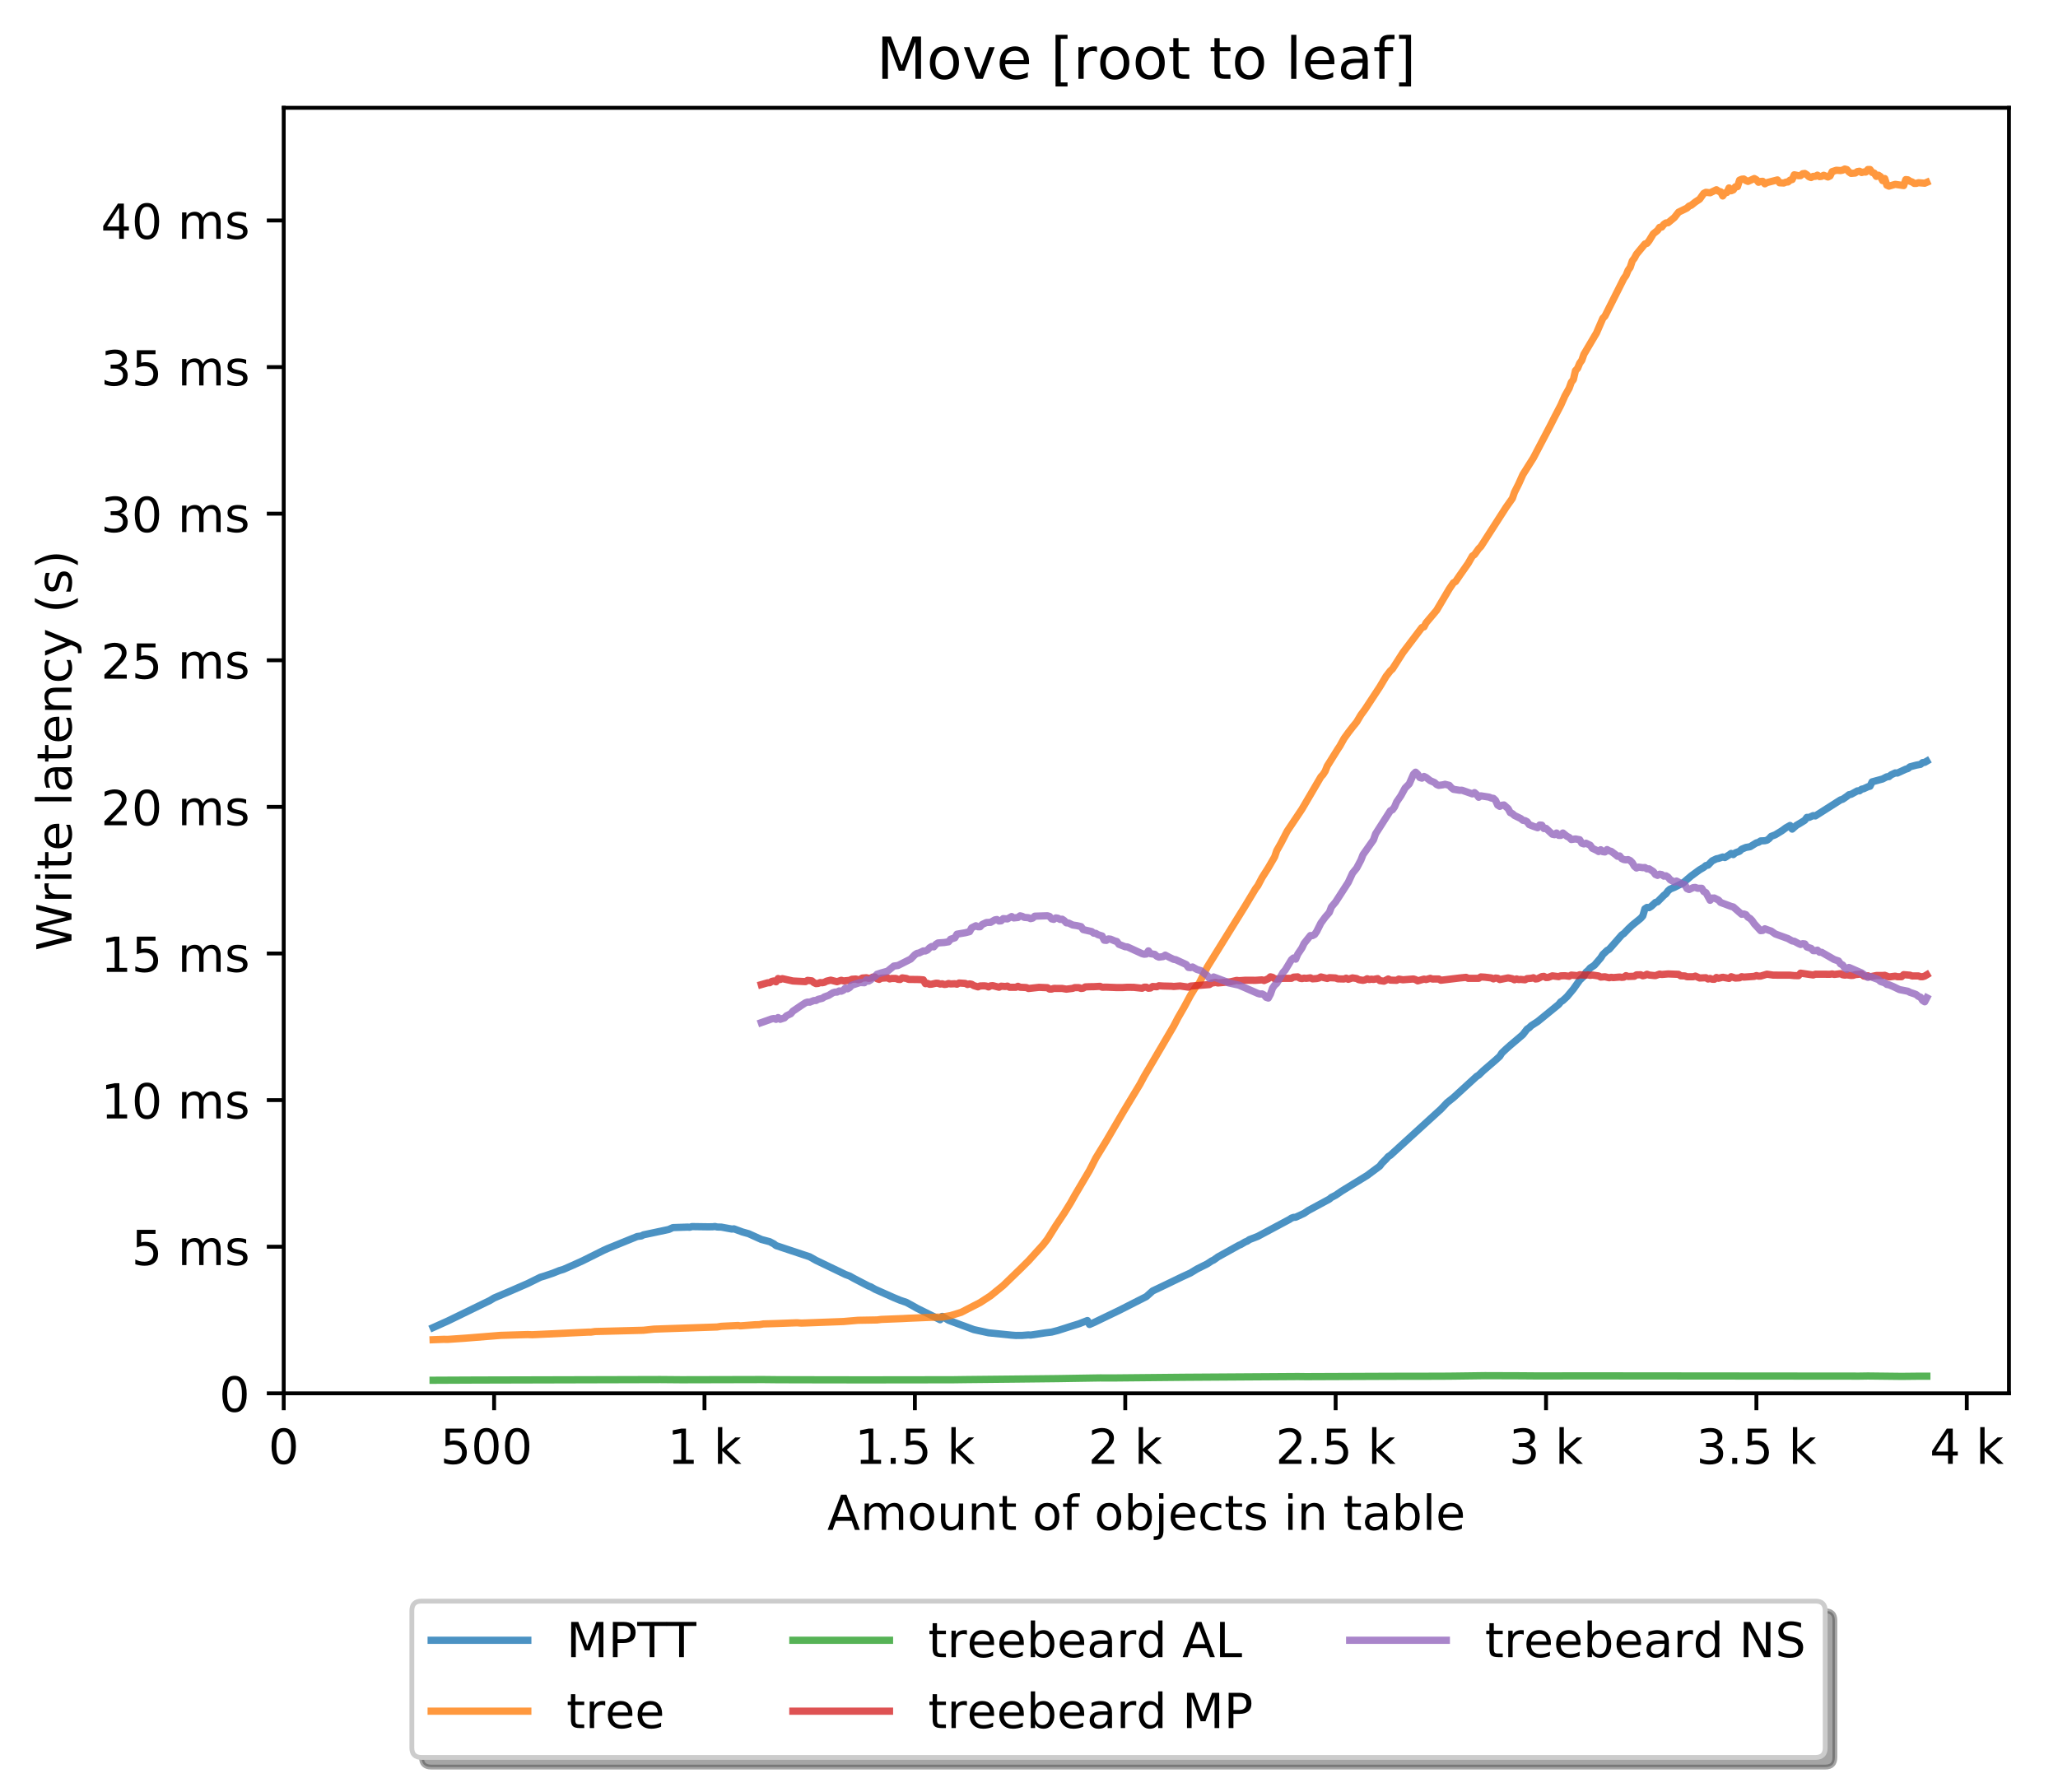 <?xml version="1.0" encoding="utf-8" standalone="no"?>
<!DOCTYPE svg PUBLIC "-//W3C//DTD SVG 1.1//EN"
  "http://www.w3.org/Graphics/SVG/1.1/DTD/svg11.dtd">
<!-- Created with matplotlib (http://matplotlib.org/) -->
<svg height="371pt" version="1.1" viewBox="0 0 426 371" width="426pt" xmlns="http://www.w3.org/2000/svg" xmlns:xlink="http://www.w3.org/1999/xlink">
 <defs>
  <style type="text/css">
*{stroke-linecap:butt;stroke-linejoin:round;}
  </style>
 </defs>
 <g id="figure_1">
  <g id="patch_1">
   <path d="M 0 371.002 
L 426.551 371.002 
L 426.551 0 
L 0 0 
z
" style="fill:#ffffff;"/>
  </g>
  <g id="axes_1">
   <g id="patch_2">
    <path d="M 58.731 288.43 
L 415.851 288.43 
L 415.851 22.318 
L 58.731 22.318 
z
" style="fill:#ffffff;"/>
   </g>
   <g id="matplotlib.axis_1">
    <g id="xtick_1">
     <g id="line2d_1">
      <defs>
       <path d="M 0 0 
L 0 3.5 
" id="m223b10db42" style="stroke:#000000;stroke-width:0.8;"/>
      </defs>
      <g>
       <use style="stroke:#000000;stroke-width:0.8;" x="58.731" xlink:href="#m223b10db42" y="288.43"/>
      </g>
     </g>
     <g id="text_1">
      <!-- 0 -->
      <defs>
       <path d="M 31.781 66.406 
Q 24.172 66.406 20.328 58.906 
Q 16.5 51.422 16.5 36.375 
Q 16.5 21.391 20.328 13.891 
Q 24.172 6.391 31.781 6.391 
Q 39.453 6.391 43.281 13.891 
Q 47.125 21.391 47.125 36.375 
Q 47.125 51.422 43.281 58.906 
Q 39.453 66.406 31.781 66.406 
z
M 31.781 74.219 
Q 44.047 74.219 50.516 64.516 
Q 56.984 54.828 56.984 36.375 
Q 56.984 17.969 50.516 8.266 
Q 44.047 -1.422 31.781 -1.422 
Q 19.531 -1.422 13.062 8.266 
Q 6.594 17.969 6.594 36.375 
Q 6.594 54.828 13.062 64.516 
Q 19.531 74.219 31.781 74.219 
z
" id="DejaVuSans-30"/>
      </defs>
      <g transform="translate(55.55 303.029)scale(0.1 -0.1)">
       <use xlink:href="#DejaVuSans-30"/>
      </g>
     </g>
    </g>
    <g id="xtick_2">
     <g id="line2d_2">
      <g>
       <use style="stroke:#000000;stroke-width:0.8;" x="102.28" xlink:href="#m223b10db42" y="288.43"/>
      </g>
     </g>
     <g id="text_2">
      <!-- 500  -->
      <defs>
       <path d="M 10.797 72.906 
L 49.516 72.906 
L 49.516 64.594 
L 19.828 64.594 
L 19.828 46.734 
Q 21.969 47.469 24.109 47.828 
Q 26.266 48.188 28.422 48.188 
Q 40.625 48.188 47.75 41.5 
Q 54.891 34.812 54.891 23.391 
Q 54.891 11.625 47.562 5.094 
Q 40.234 -1.422 26.906 -1.422 
Q 22.312 -1.422 17.547 -0.641 
Q 12.797 0.141 7.719 1.703 
L 7.719 11.625 
Q 12.109 9.234 16.797 8.062 
Q 21.484 6.891 26.703 6.891 
Q 35.156 6.891 40.078 11.328 
Q 45.016 15.766 45.016 23.391 
Q 45.016 31 40.078 35.438 
Q 35.156 39.891 26.703 39.891 
Q 22.75 39.891 18.812 39.016 
Q 14.891 38.141 10.797 36.281 
z
" id="DejaVuSans-35"/>
       <path id="DejaVuSans-20"/>
      </defs>
      <g transform="translate(91.147 303.029)scale(0.1 -0.1)">
       <use xlink:href="#DejaVuSans-35"/>
       <use x="63.623" xlink:href="#DejaVuSans-30"/>
       <use x="127.246" xlink:href="#DejaVuSans-30"/>
       <use x="190.869" xlink:href="#DejaVuSans-20"/>
      </g>
     </g>
    </g>
    <g id="xtick_3">
     <g id="line2d_3">
      <g>
       <use style="stroke:#000000;stroke-width:0.8;" x="145.828" xlink:href="#m223b10db42" y="288.43"/>
      </g>
     </g>
     <g id="text_3">
      <!-- 1 k -->
      <defs>
       <path d="M 12.406 8.297 
L 28.516 8.297 
L 28.516 63.922 
L 10.984 60.406 
L 10.984 69.391 
L 28.422 72.906 
L 38.281 72.906 
L 38.281 8.297 
L 54.391 8.297 
L 54.391 0 
L 12.406 0 
z
" id="DejaVuSans-31"/>
       <path d="M 9.078 75.984 
L 18.109 75.984 
L 18.109 31.109 
L 44.922 54.688 
L 56.391 54.688 
L 27.391 29.109 
L 57.625 0 
L 45.906 0 
L 18.109 26.703 
L 18.109 0 
L 9.078 0 
z
" id="DejaVuSans-6b"/>
      </defs>
      <g transform="translate(138.163 303.029)scale(0.1 -0.1)">
       <use xlink:href="#DejaVuSans-31"/>
       <use x="63.623" xlink:href="#DejaVuSans-20"/>
       <use x="95.41" xlink:href="#DejaVuSans-6b"/>
      </g>
     </g>
    </g>
    <g id="xtick_4">
     <g id="line2d_4">
      <g>
       <use style="stroke:#000000;stroke-width:0.8;" x="189.377" xlink:href="#m223b10db42" y="288.43"/>
      </g>
     </g>
     <g id="text_4">
      <!-- 1.5 k -->
      <defs>
       <path d="M 10.688 12.406 
L 21 12.406 
L 21 0 
L 10.688 0 
z
" id="DejaVuSans-2e"/>
      </defs>
      <g transform="translate(176.941 303.029)scale(0.1 -0.1)">
       <use xlink:href="#DejaVuSans-31"/>
       <use x="63.623" xlink:href="#DejaVuSans-2e"/>
       <use x="95.41" xlink:href="#DejaVuSans-35"/>
       <use x="159.033" xlink:href="#DejaVuSans-20"/>
       <use x="190.82" xlink:href="#DejaVuSans-6b"/>
      </g>
     </g>
    </g>
    <g id="xtick_5">
     <g id="line2d_5">
      <g>
       <use style="stroke:#000000;stroke-width:0.8;" x="232.926" xlink:href="#m223b10db42" y="288.43"/>
      </g>
     </g>
     <g id="text_5">
      <!-- 2 k -->
      <defs>
       <path d="M 19.188 8.297 
L 53.609 8.297 
L 53.609 0 
L 7.328 0 
L 7.328 8.297 
Q 12.938 14.109 22.625 23.891 
Q 32.328 33.688 34.812 36.531 
Q 39.547 41.844 41.422 45.531 
Q 43.312 49.219 43.312 52.781 
Q 43.312 58.594 39.234 62.25 
Q 35.156 65.922 28.609 65.922 
Q 23.969 65.922 18.812 64.312 
Q 13.672 62.703 7.812 59.422 
L 7.812 69.391 
Q 13.766 71.781 18.938 73 
Q 24.125 74.219 28.422 74.219 
Q 39.75 74.219 46.484 68.547 
Q 53.219 62.891 53.219 53.422 
Q 53.219 48.922 51.531 44.891 
Q 49.859 40.875 45.406 35.406 
Q 44.188 33.984 37.641 27.219 
Q 31.109 20.453 19.188 8.297 
z
" id="DejaVuSans-32"/>
      </defs>
      <g transform="translate(225.26 303.029)scale(0.1 -0.1)">
       <use xlink:href="#DejaVuSans-32"/>
       <use x="63.623" xlink:href="#DejaVuSans-20"/>
       <use x="95.41" xlink:href="#DejaVuSans-6b"/>
      </g>
     </g>
    </g>
    <g id="xtick_6">
     <g id="line2d_6">
      <g>
       <use style="stroke:#000000;stroke-width:0.8;" x="276.474" xlink:href="#m223b10db42" y="288.43"/>
      </g>
     </g>
     <g id="text_6">
      <!-- 2.5 k -->
      <g transform="translate(264.038 303.029)scale(0.1 -0.1)">
       <use xlink:href="#DejaVuSans-32"/>
       <use x="63.623" xlink:href="#DejaVuSans-2e"/>
       <use x="95.41" xlink:href="#DejaVuSans-35"/>
       <use x="159.033" xlink:href="#DejaVuSans-20"/>
       <use x="190.82" xlink:href="#DejaVuSans-6b"/>
      </g>
     </g>
    </g>
    <g id="xtick_7">
     <g id="line2d_7">
      <g>
       <use style="stroke:#000000;stroke-width:0.8;" x="320.023" xlink:href="#m223b10db42" y="288.43"/>
      </g>
     </g>
     <g id="text_7">
      <!-- 3 k -->
      <defs>
       <path d="M 40.578 39.312 
Q 47.656 37.797 51.625 33 
Q 55.609 28.219 55.609 21.188 
Q 55.609 10.406 48.188 4.484 
Q 40.766 -1.422 27.094 -1.422 
Q 22.516 -1.422 17.656 -0.516 
Q 12.797 0.391 7.625 2.203 
L 7.625 11.719 
Q 11.719 9.328 16.594 8.109 
Q 21.484 6.891 26.812 6.891 
Q 36.078 6.891 40.938 10.547 
Q 45.797 14.203 45.797 21.188 
Q 45.797 27.641 41.281 31.266 
Q 36.766 34.906 28.719 34.906 
L 20.219 34.906 
L 20.219 43.016 
L 29.109 43.016 
Q 36.375 43.016 40.234 45.922 
Q 44.094 48.828 44.094 54.297 
Q 44.094 59.906 40.109 62.906 
Q 36.141 65.922 28.719 65.922 
Q 24.656 65.922 20.016 65.031 
Q 15.375 64.156 9.812 62.312 
L 9.812 71.094 
Q 15.438 72.656 20.344 73.438 
Q 25.25 74.219 29.594 74.219 
Q 40.828 74.219 47.359 69.109 
Q 53.906 64.016 53.906 55.328 
Q 53.906 49.266 50.438 45.094 
Q 46.969 40.922 40.578 39.312 
z
" id="DejaVuSans-33"/>
      </defs>
      <g transform="translate(312.357 303.029)scale(0.1 -0.1)">
       <use xlink:href="#DejaVuSans-33"/>
       <use x="63.623" xlink:href="#DejaVuSans-20"/>
       <use x="95.41" xlink:href="#DejaVuSans-6b"/>
      </g>
     </g>
    </g>
    <g id="xtick_8">
     <g id="line2d_8">
      <g>
       <use style="stroke:#000000;stroke-width:0.8;" x="363.571" xlink:href="#m223b10db42" y="288.43"/>
      </g>
     </g>
     <g id="text_8">
      <!-- 3.5 k -->
      <g transform="translate(351.135 303.029)scale(0.1 -0.1)">
       <use xlink:href="#DejaVuSans-33"/>
       <use x="63.623" xlink:href="#DejaVuSans-2e"/>
       <use x="95.41" xlink:href="#DejaVuSans-35"/>
       <use x="159.033" xlink:href="#DejaVuSans-20"/>
       <use x="190.82" xlink:href="#DejaVuSans-6b"/>
      </g>
     </g>
    </g>
    <g id="xtick_9">
     <g id="line2d_9">
      <g>
       <use style="stroke:#000000;stroke-width:0.8;" x="407.12" xlink:href="#m223b10db42" y="288.43"/>
      </g>
     </g>
     <g id="text_9">
      <!-- 4 k -->
      <defs>
       <path d="M 37.797 64.312 
L 12.891 25.391 
L 37.797 25.391 
z
M 35.203 72.906 
L 47.609 72.906 
L 47.609 25.391 
L 58.016 25.391 
L 58.016 17.188 
L 47.609 17.188 
L 47.609 0 
L 37.797 0 
L 37.797 17.188 
L 4.891 17.188 
L 4.891 26.703 
z
" id="DejaVuSans-34"/>
      </defs>
      <g transform="translate(399.454 303.029)scale(0.1 -0.1)">
       <use xlink:href="#DejaVuSans-34"/>
       <use x="63.623" xlink:href="#DejaVuSans-20"/>
       <use x="95.41" xlink:href="#DejaVuSans-6b"/>
      </g>
     </g>
    </g>
    <g id="text_10">
     <!-- Amount of objects in table -->
     <defs>
      <path d="M 34.188 63.188 
L 20.797 26.906 
L 47.609 26.906 
z
M 28.609 72.906 
L 39.797 72.906 
L 67.578 0 
L 57.328 0 
L 50.688 18.703 
L 17.828 18.703 
L 11.188 0 
L 0.781 0 
z
" id="DejaVuSans-41"/>
      <path d="M 52 44.188 
Q 55.375 50.25 60.062 53.125 
Q 64.75 56 71.094 56 
Q 79.641 56 84.281 50.016 
Q 88.922 44.047 88.922 33.016 
L 88.922 0 
L 79.891 0 
L 79.891 32.719 
Q 79.891 40.578 77.094 44.375 
Q 74.312 48.188 68.609 48.188 
Q 61.625 48.188 57.562 43.547 
Q 53.516 38.922 53.516 30.906 
L 53.516 0 
L 44.484 0 
L 44.484 32.719 
Q 44.484 40.625 41.703 44.406 
Q 38.922 48.188 33.109 48.188 
Q 26.219 48.188 22.156 43.531 
Q 18.109 38.875 18.109 30.906 
L 18.109 0 
L 9.078 0 
L 9.078 54.688 
L 18.109 54.688 
L 18.109 46.188 
Q 21.188 51.219 25.484 53.609 
Q 29.781 56 35.688 56 
Q 41.656 56 45.828 52.969 
Q 50 49.953 52 44.188 
z
" id="DejaVuSans-6d"/>
      <path d="M 30.609 48.391 
Q 23.391 48.391 19.188 42.75 
Q 14.984 37.109 14.984 27.297 
Q 14.984 17.484 19.156 11.844 
Q 23.344 6.203 30.609 6.203 
Q 37.797 6.203 41.984 11.859 
Q 46.188 17.531 46.188 27.297 
Q 46.188 37.016 41.984 42.703 
Q 37.797 48.391 30.609 48.391 
z
M 30.609 56 
Q 42.328 56 49.016 48.375 
Q 55.719 40.766 55.719 27.297 
Q 55.719 13.875 49.016 6.219 
Q 42.328 -1.422 30.609 -1.422 
Q 18.844 -1.422 12.172 6.219 
Q 5.516 13.875 5.516 27.297 
Q 5.516 40.766 12.172 48.375 
Q 18.844 56 30.609 56 
z
" id="DejaVuSans-6f"/>
      <path d="M 8.5 21.578 
L 8.5 54.688 
L 17.484 54.688 
L 17.484 21.922 
Q 17.484 14.156 20.5 10.266 
Q 23.531 6.391 29.594 6.391 
Q 36.859 6.391 41.078 11.031 
Q 45.312 15.672 45.312 23.688 
L 45.312 54.688 
L 54.297 54.688 
L 54.297 0 
L 45.312 0 
L 45.312 8.406 
Q 42.047 3.422 37.719 1 
Q 33.406 -1.422 27.688 -1.422 
Q 18.266 -1.422 13.375 4.438 
Q 8.5 10.297 8.5 21.578 
z
M 31.109 56 
z
" id="DejaVuSans-75"/>
      <path d="M 54.891 33.016 
L 54.891 0 
L 45.906 0 
L 45.906 32.719 
Q 45.906 40.484 42.875 44.328 
Q 39.844 48.188 33.797 48.188 
Q 26.516 48.188 22.312 43.547 
Q 18.109 38.922 18.109 30.906 
L 18.109 0 
L 9.078 0 
L 9.078 54.688 
L 18.109 54.688 
L 18.109 46.188 
Q 21.344 51.125 25.703 53.562 
Q 30.078 56 35.797 56 
Q 45.219 56 50.047 50.172 
Q 54.891 44.344 54.891 33.016 
z
" id="DejaVuSans-6e"/>
      <path d="M 18.312 70.219 
L 18.312 54.688 
L 36.812 54.688 
L 36.812 47.703 
L 18.312 47.703 
L 18.312 18.016 
Q 18.312 11.328 20.141 9.422 
Q 21.969 7.516 27.594 7.516 
L 36.812 7.516 
L 36.812 0 
L 27.594 0 
Q 17.188 0 13.234 3.875 
Q 9.281 7.766 9.281 18.016 
L 9.281 47.703 
L 2.688 47.703 
L 2.688 54.688 
L 9.281 54.688 
L 9.281 70.219 
z
" id="DejaVuSans-74"/>
      <path d="M 37.109 75.984 
L 37.109 68.5 
L 28.516 68.5 
Q 23.688 68.5 21.797 66.547 
Q 19.922 64.594 19.922 59.516 
L 19.922 54.688 
L 34.719 54.688 
L 34.719 47.703 
L 19.922 47.703 
L 19.922 0 
L 10.891 0 
L 10.891 47.703 
L 2.297 47.703 
L 2.297 54.688 
L 10.891 54.688 
L 10.891 58.5 
Q 10.891 67.625 15.141 71.797 
Q 19.391 75.984 28.609 75.984 
z
" id="DejaVuSans-66"/>
      <path d="M 48.688 27.297 
Q 48.688 37.203 44.609 42.844 
Q 40.531 48.484 33.406 48.484 
Q 26.266 48.484 22.188 42.844 
Q 18.109 37.203 18.109 27.297 
Q 18.109 17.391 22.188 11.75 
Q 26.266 6.109 33.406 6.109 
Q 40.531 6.109 44.609 11.75 
Q 48.688 17.391 48.688 27.297 
z
M 18.109 46.391 
Q 20.953 51.266 25.266 53.625 
Q 29.594 56 35.594 56 
Q 45.562 56 51.781 48.094 
Q 58.016 40.188 58.016 27.297 
Q 58.016 14.406 51.781 6.484 
Q 45.562 -1.422 35.594 -1.422 
Q 29.594 -1.422 25.266 0.953 
Q 20.953 3.328 18.109 8.203 
L 18.109 0 
L 9.078 0 
L 9.078 75.984 
L 18.109 75.984 
z
" id="DejaVuSans-62"/>
      <path d="M 9.422 54.688 
L 18.406 54.688 
L 18.406 -0.984 
Q 18.406 -11.422 14.422 -16.109 
Q 10.453 -20.797 1.609 -20.797 
L -1.812 -20.797 
L -1.812 -13.188 
L 0.594 -13.188 
Q 5.719 -13.188 7.562 -10.812 
Q 9.422 -8.453 9.422 -0.984 
z
M 9.422 75.984 
L 18.406 75.984 
L 18.406 64.594 
L 9.422 64.594 
z
" id="DejaVuSans-6a"/>
      <path d="M 56.203 29.594 
L 56.203 25.203 
L 14.891 25.203 
Q 15.484 15.922 20.484 11.062 
Q 25.484 6.203 34.422 6.203 
Q 39.594 6.203 44.453 7.469 
Q 49.312 8.734 54.109 11.281 
L 54.109 2.781 
Q 49.266 0.734 44.188 -0.344 
Q 39.109 -1.422 33.891 -1.422 
Q 20.797 -1.422 13.156 6.188 
Q 5.516 13.812 5.516 26.812 
Q 5.516 40.234 12.766 48.109 
Q 20.016 56 32.328 56 
Q 43.359 56 49.781 48.891 
Q 56.203 41.797 56.203 29.594 
z
M 47.219 32.234 
Q 47.125 39.594 43.094 43.984 
Q 39.062 48.391 32.422 48.391 
Q 24.906 48.391 20.391 44.141 
Q 15.875 39.891 15.188 32.172 
z
" id="DejaVuSans-65"/>
      <path d="M 48.781 52.594 
L 48.781 44.188 
Q 44.969 46.297 41.141 47.344 
Q 37.312 48.391 33.406 48.391 
Q 24.656 48.391 19.812 42.844 
Q 14.984 37.312 14.984 27.297 
Q 14.984 17.281 19.812 11.734 
Q 24.656 6.203 33.406 6.203 
Q 37.312 6.203 41.141 7.25 
Q 44.969 8.297 48.781 10.406 
L 48.781 2.094 
Q 45.016 0.344 40.984 -0.531 
Q 36.969 -1.422 32.422 -1.422 
Q 20.062 -1.422 12.781 6.344 
Q 5.516 14.109 5.516 27.297 
Q 5.516 40.672 12.859 48.328 
Q 20.219 56 33.016 56 
Q 37.156 56 41.109 55.141 
Q 45.062 54.297 48.781 52.594 
z
" id="DejaVuSans-63"/>
      <path d="M 44.281 53.078 
L 44.281 44.578 
Q 40.484 46.531 36.375 47.5 
Q 32.281 48.484 27.875 48.484 
Q 21.188 48.484 17.844 46.438 
Q 14.5 44.391 14.5 40.281 
Q 14.5 37.156 16.891 35.375 
Q 19.281 33.594 26.516 31.984 
L 29.594 31.297 
Q 39.156 29.25 43.188 25.516 
Q 47.219 21.781 47.219 15.094 
Q 47.219 7.469 41.188 3.016 
Q 35.156 -1.422 24.609 -1.422 
Q 20.219 -1.422 15.453 -0.562 
Q 10.688 0.297 5.422 2 
L 5.422 11.281 
Q 10.406 8.688 15.234 7.391 
Q 20.062 6.109 24.812 6.109 
Q 31.156 6.109 34.562 8.281 
Q 37.984 10.453 37.984 14.406 
Q 37.984 18.062 35.516 20.016 
Q 33.062 21.969 24.703 23.781 
L 21.578 24.516 
Q 13.234 26.266 9.516 29.906 
Q 5.812 33.547 5.812 39.891 
Q 5.812 47.609 11.281 51.797 
Q 16.75 56 26.812 56 
Q 31.781 56 36.172 55.266 
Q 40.578 54.547 44.281 53.078 
z
" id="DejaVuSans-73"/>
      <path d="M 9.422 54.688 
L 18.406 54.688 
L 18.406 0 
L 9.422 0 
z
M 9.422 75.984 
L 18.406 75.984 
L 18.406 64.594 
L 9.422 64.594 
z
" id="DejaVuSans-69"/>
      <path d="M 34.281 27.484 
Q 23.391 27.484 19.188 25 
Q 14.984 22.516 14.984 16.5 
Q 14.984 11.719 18.141 8.906 
Q 21.297 6.109 26.703 6.109 
Q 34.188 6.109 38.703 11.406 
Q 43.219 16.703 43.219 25.484 
L 43.219 27.484 
z
M 52.203 31.203 
L 52.203 0 
L 43.219 0 
L 43.219 8.297 
Q 40.141 3.328 35.547 0.953 
Q 30.953 -1.422 24.312 -1.422 
Q 15.922 -1.422 10.953 3.297 
Q 6 8.016 6 15.922 
Q 6 25.141 12.172 29.828 
Q 18.359 34.516 30.609 34.516 
L 43.219 34.516 
L 43.219 35.406 
Q 43.219 41.609 39.141 45 
Q 35.062 48.391 27.688 48.391 
Q 23 48.391 18.547 47.266 
Q 14.109 46.141 10.016 43.891 
L 10.016 52.203 
Q 14.938 54.109 19.578 55.047 
Q 24.219 56 28.609 56 
Q 40.484 56 46.344 49.844 
Q 52.203 43.703 52.203 31.203 
z
" id="DejaVuSans-61"/>
      <path d="M 9.422 75.984 
L 18.406 75.984 
L 18.406 0 
L 9.422 0 
z
" id="DejaVuSans-6c"/>
     </defs>
     <g transform="translate(171.233 316.707)scale(0.1 -0.1)">
      <use xlink:href="#DejaVuSans-41"/>
      <use x="68.408" xlink:href="#DejaVuSans-6d"/>
      <use x="165.82" xlink:href="#DejaVuSans-6f"/>
      <use x="227.002" xlink:href="#DejaVuSans-75"/>
      <use x="290.381" xlink:href="#DejaVuSans-6e"/>
      <use x="353.76" xlink:href="#DejaVuSans-74"/>
      <use x="392.969" xlink:href="#DejaVuSans-20"/>
      <use x="424.756" xlink:href="#DejaVuSans-6f"/>
      <use x="485.938" xlink:href="#DejaVuSans-66"/>
      <use x="521.143" xlink:href="#DejaVuSans-20"/>
      <use x="552.93" xlink:href="#DejaVuSans-6f"/>
      <use x="614.111" xlink:href="#DejaVuSans-62"/>
      <use x="677.588" xlink:href="#DejaVuSans-6a"/>
      <use x="705.371" xlink:href="#DejaVuSans-65"/>
      <use x="766.895" xlink:href="#DejaVuSans-63"/>
      <use x="821.875" xlink:href="#DejaVuSans-74"/>
      <use x="861.084" xlink:href="#DejaVuSans-73"/>
      <use x="913.184" xlink:href="#DejaVuSans-20"/>
      <use x="944.971" xlink:href="#DejaVuSans-69"/>
      <use x="972.754" xlink:href="#DejaVuSans-6e"/>
      <use x="1036.133" xlink:href="#DejaVuSans-20"/>
      <use x="1067.92" xlink:href="#DejaVuSans-74"/>
      <use x="1107.129" xlink:href="#DejaVuSans-61"/>
      <use x="1168.408" xlink:href="#DejaVuSans-62"/>
      <use x="1231.885" xlink:href="#DejaVuSans-6c"/>
      <use x="1259.668" xlink:href="#DejaVuSans-65"/>
     </g>
    </g>
   </g>
   <g id="matplotlib.axis_2">
    <g id="ytick_1">
     <g id="line2d_10">
      <defs>
       <path d="M 0 0 
L -3.5 0 
" id="md9bad9eb47" style="stroke:#000000;stroke-width:0.8;"/>
      </defs>
      <g>
       <use style="stroke:#000000;stroke-width:0.8;" x="58.731" xlink:href="#md9bad9eb47" y="288.43"/>
      </g>
     </g>
     <g id="text_11">
      <!-- 0 -->
      <g transform="translate(45.369 292.229)scale(0.1 -0.1)">
       <use xlink:href="#DejaVuSans-30"/>
      </g>
     </g>
    </g>
    <g id="ytick_2">
     <g id="line2d_11">
      <g>
       <use style="stroke:#000000;stroke-width:0.8;" x="58.731" xlink:href="#md9bad9eb47" y="258.081"/>
      </g>
     </g>
     <g id="text_12">
      <!-- 5 ms -->
      <g transform="translate(27.241 261.88)scale(0.1 -0.1)">
       <use xlink:href="#DejaVuSans-35"/>
       <use x="63.623" xlink:href="#DejaVuSans-20"/>
       <use x="95.41" xlink:href="#DejaVuSans-6d"/>
       <use x="192.822" xlink:href="#DejaVuSans-73"/>
      </g>
     </g>
    </g>
    <g id="ytick_3">
     <g id="line2d_12">
      <g>
       <use style="stroke:#000000;stroke-width:0.8;" x="58.731" xlink:href="#md9bad9eb47" y="227.732"/>
      </g>
     </g>
     <g id="text_13">
      <!-- 10 ms -->
      <g transform="translate(20.878 231.531)scale(0.1 -0.1)">
       <use xlink:href="#DejaVuSans-31"/>
       <use x="63.623" xlink:href="#DejaVuSans-30"/>
       <use x="127.246" xlink:href="#DejaVuSans-20"/>
       <use x="159.033" xlink:href="#DejaVuSans-6d"/>
       <use x="256.445" xlink:href="#DejaVuSans-73"/>
      </g>
     </g>
    </g>
    <g id="ytick_4">
     <g id="line2d_13">
      <g>
       <use style="stroke:#000000;stroke-width:0.8;" x="58.731" xlink:href="#md9bad9eb47" y="197.383"/>
      </g>
     </g>
     <g id="text_14">
      <!-- 15 ms -->
      <g transform="translate(20.878 201.182)scale(0.1 -0.1)">
       <use xlink:href="#DejaVuSans-31"/>
       <use x="63.623" xlink:href="#DejaVuSans-35"/>
       <use x="127.246" xlink:href="#DejaVuSans-20"/>
       <use x="159.033" xlink:href="#DejaVuSans-6d"/>
       <use x="256.445" xlink:href="#DejaVuSans-73"/>
      </g>
     </g>
    </g>
    <g id="ytick_5">
     <g id="line2d_14">
      <g>
       <use style="stroke:#000000;stroke-width:0.8;" x="58.731" xlink:href="#md9bad9eb47" y="167.034"/>
      </g>
     </g>
     <g id="text_15">
      <!-- 20 ms -->
      <g transform="translate(20.878 170.834)scale(0.1 -0.1)">
       <use xlink:href="#DejaVuSans-32"/>
       <use x="63.623" xlink:href="#DejaVuSans-30"/>
       <use x="127.246" xlink:href="#DejaVuSans-20"/>
       <use x="159.033" xlink:href="#DejaVuSans-6d"/>
       <use x="256.445" xlink:href="#DejaVuSans-73"/>
      </g>
     </g>
    </g>
    <g id="ytick_6">
     <g id="line2d_15">
      <g>
       <use style="stroke:#000000;stroke-width:0.8;" x="58.731" xlink:href="#md9bad9eb47" y="136.685"/>
      </g>
     </g>
     <g id="text_16">
      <!-- 25 ms -->
      <g transform="translate(20.878 140.485)scale(0.1 -0.1)">
       <use xlink:href="#DejaVuSans-32"/>
       <use x="63.623" xlink:href="#DejaVuSans-35"/>
       <use x="127.246" xlink:href="#DejaVuSans-20"/>
       <use x="159.033" xlink:href="#DejaVuSans-6d"/>
       <use x="256.445" xlink:href="#DejaVuSans-73"/>
      </g>
     </g>
    </g>
    <g id="ytick_7">
     <g id="line2d_16">
      <g>
       <use style="stroke:#000000;stroke-width:0.8;" x="58.731" xlink:href="#md9bad9eb47" y="106.336"/>
      </g>
     </g>
     <g id="text_17">
      <!-- 30 ms -->
      <g transform="translate(20.878 110.136)scale(0.1 -0.1)">
       <use xlink:href="#DejaVuSans-33"/>
       <use x="63.623" xlink:href="#DejaVuSans-30"/>
       <use x="127.246" xlink:href="#DejaVuSans-20"/>
       <use x="159.033" xlink:href="#DejaVuSans-6d"/>
       <use x="256.445" xlink:href="#DejaVuSans-73"/>
      </g>
     </g>
    </g>
    <g id="ytick_8">
     <g id="line2d_17">
      <g>
       <use style="stroke:#000000;stroke-width:0.8;" x="58.731" xlink:href="#md9bad9eb47" y="75.987"/>
      </g>
     </g>
     <g id="text_18">
      <!-- 35 ms -->
      <g transform="translate(20.878 79.787)scale(0.1 -0.1)">
       <use xlink:href="#DejaVuSans-33"/>
       <use x="63.623" xlink:href="#DejaVuSans-35"/>
       <use x="127.246" xlink:href="#DejaVuSans-20"/>
       <use x="159.033" xlink:href="#DejaVuSans-6d"/>
       <use x="256.445" xlink:href="#DejaVuSans-73"/>
      </g>
     </g>
    </g>
    <g id="ytick_9">
     <g id="line2d_18">
      <g>
       <use style="stroke:#000000;stroke-width:0.8;" x="58.731" xlink:href="#md9bad9eb47" y="45.638"/>
      </g>
     </g>
     <g id="text_19">
      <!-- 40 ms -->
      <g transform="translate(20.878 49.438)scale(0.1 -0.1)">
       <use xlink:href="#DejaVuSans-34"/>
       <use x="63.623" xlink:href="#DejaVuSans-30"/>
       <use x="127.246" xlink:href="#DejaVuSans-20"/>
       <use x="159.033" xlink:href="#DejaVuSans-6d"/>
       <use x="256.445" xlink:href="#DejaVuSans-73"/>
      </g>
     </g>
    </g>
    <g id="text_20">
     <!-- Write latency (s) -->
     <defs>
      <path d="M 3.328 72.906 
L 13.281 72.906 
L 28.609 11.281 
L 43.891 72.906 
L 54.984 72.906 
L 70.312 11.281 
L 85.594 72.906 
L 95.609 72.906 
L 77.297 0 
L 64.891 0 
L 49.516 63.281 
L 33.984 0 
L 21.578 0 
z
" id="DejaVuSans-57"/>
      <path d="M 41.109 46.297 
Q 39.594 47.172 37.812 47.578 
Q 36.031 48 33.891 48 
Q 26.266 48 22.188 43.047 
Q 18.109 38.094 18.109 28.812 
L 18.109 0 
L 9.078 0 
L 9.078 54.688 
L 18.109 54.688 
L 18.109 46.188 
Q 20.953 51.172 25.484 53.578 
Q 30.031 56 36.531 56 
Q 37.453 56 38.578 55.875 
Q 39.703 55.766 41.062 55.516 
z
" id="DejaVuSans-72"/>
      <path d="M 32.172 -5.078 
Q 28.375 -14.844 24.75 -17.812 
Q 21.141 -20.797 15.094 -20.797 
L 7.906 -20.797 
L 7.906 -13.281 
L 13.188 -13.281 
Q 16.891 -13.281 18.938 -11.516 
Q 21 -9.766 23.484 -3.219 
L 25.094 0.875 
L 2.984 54.688 
L 12.5 54.688 
L 29.594 11.922 
L 46.688 54.688 
L 56.203 54.688 
z
" id="DejaVuSans-79"/>
      <path d="M 31 75.875 
Q 24.469 64.656 21.281 53.656 
Q 18.109 42.672 18.109 31.391 
Q 18.109 20.125 21.312 9.062 
Q 24.516 -2 31 -13.188 
L 23.188 -13.188 
Q 15.875 -1.703 12.234 9.375 
Q 8.594 20.453 8.594 31.391 
Q 8.594 42.281 12.203 53.312 
Q 15.828 64.359 23.188 75.875 
z
" id="DejaVuSans-28"/>
      <path d="M 8.016 75.875 
L 15.828 75.875 
Q 23.141 64.359 26.781 53.312 
Q 30.422 42.281 30.422 31.391 
Q 30.422 20.453 26.781 9.375 
Q 23.141 -1.703 15.828 -13.188 
L 8.016 -13.188 
Q 14.5 -2 17.703 9.062 
Q 20.906 20.125 20.906 31.391 
Q 20.906 42.672 17.703 53.656 
Q 14.5 64.656 8.016 75.875 
z
" id="DejaVuSans-29"/>
     </defs>
     <g transform="translate(14.798 196.848)rotate(-90)scale(0.1 -0.1)">
      <use xlink:href="#DejaVuSans-57"/>
      <use x="98.814" xlink:href="#DejaVuSans-72"/>
      <use x="139.928" xlink:href="#DejaVuSans-69"/>
      <use x="167.711" xlink:href="#DejaVuSans-74"/>
      <use x="206.92" xlink:href="#DejaVuSans-65"/>
      <use x="268.443" xlink:href="#DejaVuSans-20"/>
      <use x="300.23" xlink:href="#DejaVuSans-6c"/>
      <use x="328.014" xlink:href="#DejaVuSans-61"/>
      <use x="389.293" xlink:href="#DejaVuSans-74"/>
      <use x="428.502" xlink:href="#DejaVuSans-65"/>
      <use x="490.025" xlink:href="#DejaVuSans-6e"/>
      <use x="553.404" xlink:href="#DejaVuSans-63"/>
      <use x="608.385" xlink:href="#DejaVuSans-79"/>
      <use x="667.564" xlink:href="#DejaVuSans-20"/>
      <use x="699.352" xlink:href="#DejaVuSans-28"/>
      <use x="738.365" xlink:href="#DejaVuSans-73"/>
      <use x="790.465" xlink:href="#DejaVuSans-29"/>
     </g>
    </g>
   </g>
   <g id="line2d_19">
    <path clip-path="url(#pa89c969c75)" d="M 89.651 274.823 
L 92.699 273.453 
L 101.409 269.218 
L 102.28 268.694 
L 105.764 267.211 
L 109.248 265.693 
L 111.86 264.402 
L 112.731 264.141 
L 114.473 263.553 
L 115.78 263.027 
L 116.651 262.762 
L 118.393 261.999 
L 120.57 261.013 
L 124.925 258.844 
L 125.796 258.451 
L 131.893 255.973 
L 132.764 255.853 
L 133.199 255.622 
L 138.425 254.515 
L 139.296 254.122 
L 142.344 254.019 
L 142.78 254.052 
L 143.215 253.916 
L 146.699 253.966 
L 147.57 253.947 
L 148.006 253.895 
L 148.441 254 
L 149.312 254.023 
L 151.49 254.426 
L 151.925 254.384 
L 153.667 255.026 
L 154.974 255.393 
L 157.586 256.576 
L 159.328 257.042 
L 160.199 257.5 
L 160.635 257.848 
L 167.603 260.164 
L 168.909 260.903 
L 175.006 263.83 
L 175.877 264.154 
L 176.748 264.643 
L 179.796 266.228 
L 180.232 266.38 
L 181.103 266.88 
L 185.022 268.624 
L 186.329 269.167 
L 187.635 269.611 
L 188.941 270.321 
L 189.812 270.821 
L 193.732 272.762 
L 194.603 273.201 
L 195.038 272.508 
L 196.345 273.307 
L 198.087 273.959 
L 201.571 275.239 
L 204.619 275.903 
L 209.409 276.389 
L 210.28 276.453 
L 211.587 276.443 
L 212.893 276.339 
L 213.329 276.374 
L 216.377 275.915 
L 217.684 275.755 
L 218.99 275.416 
L 222.038 274.446 
L 223.345 274.041 
L 225.087 273.363 
L 225.522 274.181 
L 226.393 273.804 
L 231.619 271.287 
L 232.49 270.849 
L 234.667 269.738 
L 237.28 268.412 
L 238.587 267.246 
L 239.893 266.626 
L 241.2 266.002 
L 244.684 264.317 
L 246.426 263.516 
L 247.732 262.718 
L 249.909 261.625 
L 250.78 261.044 
L 251.216 260.841 
L 252.087 260.212 
L 256.442 257.793 
L 256.877 257.607 
L 257.748 257.093 
L 258.184 256.922 
L 258.619 256.615 
L 260.361 255.939 
L 263.41 254.311 
L 266.893 252.45 
L 267.329 252.161 
L 267.764 252.006 
L 268.2 251.98 
L 269.942 251.172 
L 270.813 250.589 
L 275.168 248.233 
L 275.603 247.872 
L 276.474 247.426 
L 277.781 246.534 
L 283.006 243.33 
L 285.619 241.385 
L 286.055 240.796 
L 286.926 239.929 
L 287.361 239.427 
L 287.797 239.157 
L 297.377 230.415 
L 298.248 229.629 
L 299.555 228.247 
L 300.861 227.21 
L 305.652 222.824 
L 306.087 222.559 
L 306.958 221.709 
L 309.571 219.459 
L 310.442 218.666 
L 310.877 217.982 
L 311.748 217.164 
L 312.619 216.387 
L 313.926 215.283 
L 314.797 214.54 
L 315.232 214.164 
L 316.103 213.031 
L 316.539 212.75 
L 316.974 212.322 
L 318.281 211.482 
L 322.636 207.932 
L 323.071 207.389 
L 323.507 207.119 
L 324.377 206.308 
L 325.684 204.747 
L 326.99 202.901 
L 327.861 202.072 
L 328.297 201.256 
L 328.732 200.901 
L 329.168 200.389 
L 330.039 199.812 
L 331.345 198.29 
L 331.781 197.599 
L 332.652 196.762 
L 333.087 196.518 
L 335.7 193.544 
L 336.136 193.248 
L 337.007 192.338 
L 337.878 191.512 
L 339.619 190.102 
L 340.055 189.604 
L 340.49 188.13 
L 340.926 187.845 
L 341.361 187.894 
L 341.797 187.617 
L 342.668 186.819 
L 343.103 186.682 
L 344.41 185.362 
L 344.845 185.02 
L 345.281 184.422 
L 345.716 184.044 
L 346.587 183.695 
L 348.329 182.82 
L 350.071 181.33 
L 351.813 180.057 
L 352.684 179.547 
L 353.12 179.177 
L 353.555 179.095 
L 354.426 178.2 
L 355.297 177.784 
L 355.732 177.702 
L 356.603 177.405 
L 357.039 177.522 
L 357.91 176.981 
L 358.345 176.667 
L 358.781 176.911 
L 359.216 176.541 
L 360.087 176.216 
L 360.523 175.792 
L 361.394 175.43 
L 362.265 175.281 
L 363.136 174.747 
L 363.571 174.484 
L 364.007 174.37 
L 364.442 174.077 
L 365.313 174.037 
L 365.749 173.937 
L 366.184 173.62 
L 366.62 173.139 
L 367.491 172.806 
L 368.797 172.009 
L 369.668 171.373 
L 370.539 170.881 
L 370.974 171.633 
L 371.845 170.86 
L 372.716 170.351 
L 373.587 169.806 
L 374.023 169.206 
L 374.458 169.22 
L 375.329 168.834 
L 375.765 168.908 
L 380.991 165.583 
L 381.426 165.454 
L 382.297 164.856 
L 382.733 164.512 
L 383.168 164.43 
L 384.475 163.715 
L 384.91 163.705 
L 385.345 163.372 
L 385.781 163.274 
L 386.652 162.869 
L 387.087 162.759 
L 387.523 161.849 
L 389.7 161.254 
L 390.571 160.797 
L 391.007 160.763 
L 391.442 160.404 
L 392.313 160 
L 392.749 160.029 
L 394.491 159.23 
L 394.926 159.103 
L 395.362 158.738 
L 396.668 158.391 
L 397.539 158.229 
L 397.975 157.869 
L 398.41 157.82 
L 398.846 157.565 
L 398.846 157.565 
" style="fill:none;opacity:0.8;stroke:#1f77b4;stroke-linecap:square;stroke-width:1.5;"/>
   </g>
   <g id="line2d_20">
    <path clip-path="url(#pa89c969c75)" d="M 89.651 277.335 
L 91.828 277.255 
L 92.699 277.265 
L 96.619 276.993 
L 103.586 276.435 
L 109.248 276.265 
L 110.119 276.304 
L 121.877 275.756 
L 122.312 275.765 
L 123.183 275.638 
L 133.199 275.376 
L 135.377 275.139 
L 148.441 274.698 
L 149.312 274.558 
L 152.796 274.386 
L 153.232 274.467 
L 156.28 274.235 
L 157.151 274.215 
L 158.022 274.066 
L 160.635 273.987 
L 164.99 273.827 
L 165.861 273.897 
L 174.57 273.568 
L 177.619 273.31 
L 181.538 273.242 
L 182.409 273.132 
L 186.764 272.961 
L 188.07 272.891 
L 192.425 272.708 
L 195.038 272.64 
L 196.78 272.339 
L 198.958 271.664 
L 202.877 269.651 
L 205.054 268.236 
L 207.667 266.11 
L 211.151 262.737 
L 212.893 261.011 
L 215.942 257.648 
L 216.813 256.527 
L 218.554 253.736 
L 220.296 251.117 
L 221.603 249.006 
L 222.474 247.454 
L 225.522 242.289 
L 226.829 239.723 
L 229.006 236.171 
L 232.49 230.205 
L 235.103 225.877 
L 235.974 224.432 
L 236.845 222.807 
L 242.942 212.419 
L 243.813 210.742 
L 245.119 208.473 
L 246.426 206.054 
L 247.297 204.62 
L 247.732 204.017 
L 248.168 203.653 
L 249.909 200.181 
L 257.748 187.539 
L 259.926 183.919 
L 260.361 183.353 
L 261.232 181.691 
L 262.539 179.629 
L 263.845 177.379 
L 264.28 176.099 
L 265.151 174.557 
L 266.458 172.04 
L 268.2 169.442 
L 269.506 167.487 
L 273.426 160.804 
L 273.861 160.336 
L 274.297 159.665 
L 274.732 158.583 
L 276.91 155.094 
L 277.345 154.441 
L 278.216 152.873 
L 279.087 151.662 
L 279.958 150.533 
L 280.829 149.46 
L 281.7 147.999 
L 282.571 146.815 
L 285.619 142.183 
L 286.926 139.991 
L 287.797 138.871 
L 288.232 138.477 
L 290.41 135.072 
L 294.329 129.902 
L 294.764 129.764 
L 295.2 128.923 
L 297.377 126.334 
L 299.99 121.918 
L 300.861 120.636 
L 301.297 120.389 
L 302.168 119.105 
L 303.91 116.623 
L 304.781 115.1 
L 305.216 114.807 
L 306.087 113.588 
L 306.523 113.153 
L 311.748 105.02 
L 313.055 103.174 
L 313.49 101.909 
L 314.361 100.183 
L 315.232 98.243 
L 317.41 94.781 
L 320.894 88.131 
L 321.765 86.404 
L 323.071 83.895 
L 323.942 81.937 
L 324.813 80.371 
L 325.248 79.151 
L 325.684 78.58 
L 326.119 76.719 
L 326.555 76.247 
L 326.99 75.196 
L 327.426 74.589 
L 327.861 73.341 
L 330.474 68.915 
L 331.781 65.894 
L 332.216 65.442 
L 336.136 57.639 
L 336.571 57.037 
L 337.007 55.966 
L 337.442 55.342 
L 337.878 54.011 
L 338.313 53.436 
L 338.749 52.617 
L 340.49 50.51 
L 340.926 50.379 
L 341.361 49.827 
L 342.232 48.397 
L 343.103 47.7 
L 343.539 47.059 
L 343.974 47.008 
L 344.41 46.445 
L 344.845 46.147 
L 345.281 46.114 
L 346.587 45.032 
L 347.458 43.921 
L 349.2 43.074 
L 349.636 42.657 
L 350.071 42.496 
L 350.942 41.806 
L 351.813 41.235 
L 352.684 40.021 
L 353.12 39.81 
L 353.991 39.907 
L 355.297 39.277 
L 355.732 39.591 
L 356.168 39.698 
L 356.603 40.565 
L 357.039 39.942 
L 357.474 39.848 
L 357.91 38.904 
L 358.345 39.491 
L 358.781 39.315 
L 359.216 38.664 
L 359.652 38.641 
L 360.087 37.286 
L 360.523 37.099 
L 360.958 37.058 
L 361.394 37.374 
L 361.829 37.551 
L 363.136 36.961 
L 363.571 37.204 
L 364.007 37.735 
L 364.442 37.556 
L 364.878 37.535 
L 365.313 38.053 
L 365.749 37.799 
L 367.926 37.246 
L 368.362 37.839 
L 369.233 37.889 
L 369.668 37.703 
L 370.103 37.67 
L 370.539 37.288 
L 370.974 37.169 
L 371.41 36.187 
L 372.281 36.37 
L 372.716 36.36 
L 373.152 35.963 
L 373.587 35.907 
L 374.023 36.184 
L 374.458 36.597 
L 374.894 36.752 
L 375.329 36.507 
L 375.765 36.507 
L 376.2 36.259 
L 376.636 36.557 
L 377.071 36.506 
L 377.507 36.284 
L 378.378 36.637 
L 378.813 36.425 
L 379.249 35.526 
L 380.12 35.242 
L 380.991 35.307 
L 381.426 35.217 
L 381.862 34.99 
L 382.297 35.107 
L 382.733 35.595 
L 383.168 35.894 
L 384.039 35.821 
L 384.475 35.52 
L 384.91 35.446 
L 385.345 35.717 
L 385.781 35.603 
L 386.216 35.612 
L 386.652 35.09 
L 387.087 35.09 
L 387.523 35.695 
L 387.958 35.828 
L 388.394 36.513 
L 388.829 36.264 
L 389.265 36.556 
L 389.7 37.39 
L 390.136 36.962 
L 390.571 38.336 
L 391.007 38.534 
L 392.313 38.16 
L 394.055 38.417 
L 394.491 37.173 
L 394.926 37.225 
L 395.362 37.524 
L 395.797 37.671 
L 396.233 37.964 
L 396.668 37.966 
L 397.104 37.823 
L 398.41 37.93 
L 398.846 37.745 
L 398.846 37.745 
" style="fill:none;opacity:0.8;stroke:#ff7f0e;stroke-linecap:square;stroke-width:1.5;"/>
   </g>
   <g id="line2d_21">
    <path clip-path="url(#pa89c969c75)" d="M 89.651 285.724 
L 98.36 285.683 
L 130.151 285.602 
L 136.683 285.584 
L 141.038 285.622 
L 158.022 285.581 
L 161.07 285.613 
L 167.603 285.629 
L 178.925 285.647 
L 197.216 285.623 
L 199.829 285.587 
L 209.409 285.489 
L 218.99 285.384 
L 225.087 285.285 
L 227.7 285.243 
L 230.313 285.253 
L 245.119 285.109 
L 268.635 284.956 
L 270.377 284.976 
L 287.797 284.905 
L 298.248 284.888 
L 300.861 284.866 
L 307.394 284.778 
L 314.797 284.802 
L 318.281 284.831 
L 322.636 284.827 
L 325.684 284.814 
L 384.91 284.87 
L 386.652 284.843 
L 393.62 284.923 
L 397.104 284.886 
L 398.846 284.888 
L 398.846 284.888 
" style="fill:none;opacity:0.8;stroke:#2ca02c;stroke-linecap:square;stroke-width:1.5;"/>
   </g>
   <g id="line2d_22">
    <path clip-path="url(#pa89c969c75)" d="M 157.586 203.825 
L 158.893 203.449 
L 159.328 203.433 
L 159.764 203.157 
L 160.199 203.062 
L 160.635 203.245 
L 161.07 202.563 
L 161.506 202.765 
L 161.941 202.588 
L 164.119 203.071 
L 166.732 203.204 
L 167.167 202.946 
L 168.038 203.038 
L 168.474 203.413 
L 168.909 203.619 
L 169.345 203.579 
L 169.78 203.402 
L 170.216 203.438 
L 170.651 203.343 
L 171.087 203.108 
L 171.958 202.899 
L 173.264 203.221 
L 174.135 202.926 
L 174.57 203.06 
L 175.877 202.938 
L 176.312 202.724 
L 177.183 202.666 
L 177.619 202.818 
L 178.054 202.736 
L 178.49 202.467 
L 179.361 202.402 
L 179.796 202.533 
L 180.232 202.48 
L 180.667 202.265 
L 181.103 202.252 
L 181.538 202.596 
L 181.974 202.743 
L 182.409 202.502 
L 183.716 202.419 
L 184.151 202.647 
L 184.587 202.546 
L 185.458 202.552 
L 185.893 202.734 
L 186.329 202.764 
L 186.764 202.426 
L 187.635 202.547 
L 188.07 202.745 
L 190.248 202.774 
L 191.119 202.84 
L 191.554 203.628 
L 191.99 203.567 
L 192.425 203.759 
L 192.861 203.731 
L 193.732 203.54 
L 194.167 203.546 
L 194.603 203.708 
L 195.038 203.655 
L 195.474 203.794 
L 195.909 203.75 
L 196.345 203.59 
L 196.78 203.681 
L 197.651 203.642 
L 198.087 203.738 
L 198.522 203.493 
L 199.829 203.577 
L 200.264 203.8 
L 200.7 203.675 
L 201.135 203.755 
L 201.571 204.029 
L 202.442 204.294 
L 202.877 204.099 
L 203.748 204.075 
L 204.183 204.128 
L 204.619 204.306 
L 205.054 204.074 
L 205.49 204.035 
L 206.796 204.37 
L 207.232 204.149 
L 208.103 204.216 
L 208.538 204.133 
L 208.974 204.38 
L 210.28 204.377 
L 210.716 204.174 
L 211.151 204.372 
L 212.458 204.435 
L 212.893 204.632 
L 215.071 204.389 
L 216.813 204.462 
L 217.248 204.747 
L 217.684 204.755 
L 218.119 204.609 
L 219.861 204.617 
L 220.732 204.766 
L 222.038 204.604 
L 222.474 204.441 
L 223.345 204.451 
L 223.78 204.624 
L 224.216 204.567 
L 224.651 204.297 
L 225.522 204.262 
L 226.393 204.252 
L 227.7 204.183 
L 228.135 204.369 
L 229.006 204.351 
L 231.184 204.437 
L 232.49 204.429 
L 233.361 204.375 
L 234.667 204.389 
L 236.409 204.577 
L 236.845 204.36 
L 237.28 204.355 
L 237.716 204.571 
L 238.151 204.53 
L 238.587 204.215 
L 239.458 204.266 
L 239.893 204.059 
L 240.764 204.119 
L 242.506 204.158 
L 242.942 204.209 
L 244.248 204.101 
L 245.99 204.349 
L 246.426 204.132 
L 250.345 203.813 
L 250.78 203.519 
L 251.651 203.369 
L 252.087 203.486 
L 254.7 203.241 
L 256.006 202.946 
L 256.442 203.014 
L 257.748 202.923 
L 259.926 202.931 
L 261.232 202.842 
L 261.668 202.982 
L 262.539 202.602 
L 262.974 202.21 
L 263.41 202.318 
L 263.845 202.611 
L 264.28 202.669 
L 265.587 202.528 
L 267.329 202.522 
L 267.764 202.277 
L 268.635 202.22 
L 269.071 202.507 
L 269.506 202.585 
L 269.942 202.478 
L 270.377 202.534 
L 271.248 202.417 
L 271.684 202.628 
L 272.555 202.57 
L 272.99 202.468 
L 273.426 202.236 
L 274.732 202.556 
L 275.168 202.385 
L 276.474 202.45 
L 276.91 202.632 
L 278.216 202.665 
L 278.651 202.486 
L 279.087 202.727 
L 279.958 202.434 
L 280.829 202.563 
L 281.264 202.805 
L 282.135 202.94 
L 282.571 202.85 
L 283.006 202.609 
L 283.442 202.773 
L 283.877 202.699 
L 284.313 202.754 
L 285.184 202.583 
L 285.619 202.996 
L 286.49 203.111 
L 287.361 202.66 
L 287.797 202.89 
L 289.103 202.937 
L 289.539 202.681 
L 290.41 202.828 
L 292.587 202.658 
L 293.023 202.794 
L 293.458 203.047 
L 294.764 202.686 
L 295.2 202.777 
L 296.071 202.524 
L 296.506 202.67 
L 297.813 202.659 
L 298.248 202.92 
L 302.168 202.451 
L 303.474 202.321 
L 303.91 202.526 
L 306.087 202.523 
L 306.523 202.233 
L 307.394 202.288 
L 308.7 202.442 
L 309.135 202.641 
L 309.571 202.463 
L 310.006 202.506 
L 310.442 202.777 
L 312.184 202.431 
L 313.055 202.609 
L 313.49 202.828 
L 313.926 202.645 
L 314.361 202.784 
L 314.797 202.743 
L 315.668 202.829 
L 316.103 202.585 
L 316.974 202.517 
L 317.41 202.402 
L 317.845 202.655 
L 318.281 202.605 
L 319.152 202.163 
L 319.587 202.119 
L 320.023 202.357 
L 320.458 202.342 
L 321.329 202.009 
L 322.636 202.176 
L 323.071 202.007 
L 323.942 201.985 
L 324.813 202.095 
L 325.248 201.854 
L 326.555 201.97 
L 326.99 201.782 
L 328.297 201.87 
L 328.732 201.805 
L 329.168 201.915 
L 329.603 201.844 
L 330.91 202.027 
L 331.345 202.267 
L 332.216 202.2 
L 333.087 202.405 
L 333.523 202.311 
L 333.958 202.369 
L 335.265 202.258 
L 335.7 202.326 
L 336.136 202.282 
L 336.571 201.965 
L 337.007 202.14 
L 338.313 202.092 
L 338.749 201.806 
L 339.619 201.786 
L 340.055 202.001 
L 340.49 201.898 
L 340.926 201.679 
L 341.361 201.842 
L 342.232 201.933 
L 342.668 201.965 
L 343.539 201.644 
L 343.974 201.728 
L 345.281 201.613 
L 347.458 201.694 
L 347.894 202.001 
L 348.765 202.024 
L 349.2 202.195 
L 350.507 202.197 
L 350.942 202.06 
L 351.813 202.456 
L 353.12 202.397 
L 353.555 202.665 
L 353.991 202.545 
L 354.426 202.712 
L 354.861 202.722 
L 355.297 202.344 
L 355.732 202.514 
L 356.603 202.301 
L 357.91 202.546 
L 358.345 202.187 
L 359.216 202.473 
L 360.087 202.418 
L 360.523 202.176 
L 360.958 202.272 
L 363.136 202.117 
L 363.571 201.953 
L 364.007 202.069 
L 364.442 202.062 
L 365.749 201.668 
L 367.055 201.859 
L 370.539 201.871 
L 371.41 201.954 
L 372.281 201.974 
L 372.716 201.452 
L 375.329 201.829 
L 375.765 201.668 
L 378.813 201.684 
L 379.249 201.609 
L 379.684 201.717 
L 380.991 201.563 
L 381.426 201.789 
L 381.862 201.858 
L 382.297 201.803 
L 383.168 201.929 
L 383.604 201.905 
L 384.039 201.755 
L 385.345 201.623 
L 385.781 202.034 
L 386.216 202.117 
L 386.652 201.998 
L 387.087 202.2 
L 388.394 201.941 
L 389.7 201.941 
L 390.136 201.896 
L 391.007 202.235 
L 392.313 202.075 
L 392.749 202.185 
L 393.62 202.182 
L 394.055 201.765 
L 395.362 201.872 
L 395.797 202.034 
L 397.104 202.021 
L 397.539 202.191 
L 397.975 202.184 
L 398.41 202.054 
L 398.846 201.796 
L 398.846 201.796 
" style="fill:none;opacity:0.8;stroke:#d62728;stroke-linecap:square;stroke-width:1.5;"/>
   </g>
   <g id="line2d_23">
    <path clip-path="url(#pa89c969c75)" d="M 157.586 211.688 
L 159.764 210.916 
L 160.199 210.84 
L 160.635 211.014 
L 161.07 210.642 
L 161.506 211.005 
L 162.377 210.715 
L 162.812 210.272 
L 163.683 209.855 
L 164.119 209.333 
L 165.861 208.148 
L 166.732 207.582 
L 167.167 207.433 
L 167.603 207.464 
L 168.474 207.123 
L 168.909 207.116 
L 169.345 206.868 
L 170.216 206.661 
L 170.651 206.368 
L 171.522 206.057 
L 172.393 205.514 
L 172.828 205.378 
L 173.264 205.375 
L 173.699 205.141 
L 174.135 205.183 
L 174.57 204.998 
L 175.006 204.529 
L 175.441 204.694 
L 175.877 204.442 
L 176.312 203.958 
L 177.619 203.531 
L 178.054 203.393 
L 178.925 203.44 
L 179.361 202.825 
L 179.796 203.096 
L 180.232 202.84 
L 180.667 202.402 
L 181.103 202.147 
L 181.538 201.682 
L 182.409 201.402 
L 183.716 201.041 
L 185.022 199.981 
L 185.893 199.861 
L 188.506 198.537 
L 189.377 197.643 
L 189.812 197.362 
L 190.248 197.276 
L 191.119 196.854 
L 191.554 196.856 
L 191.99 196.657 
L 192.425 196.198 
L 192.861 195.933 
L 193.296 196.008 
L 193.732 195.474 
L 194.167 195.199 
L 195.474 195.105 
L 196.345 194.965 
L 196.78 194.421 
L 197.651 194.14 
L 198.087 193.385 
L 199.829 193.086 
L 200.7 192.861 
L 201.135 192.069 
L 202.006 191.639 
L 202.442 191.846 
L 202.877 191.845 
L 203.312 191.373 
L 204.183 190.966 
L 205.054 190.934 
L 205.925 190.426 
L 206.361 190.347 
L 206.796 190.658 
L 207.232 190.621 
L 207.667 190.162 
L 208.538 190.222 
L 209.409 189.732 
L 209.845 190.019 
L 210.716 189.932 
L 211.151 189.584 
L 211.587 189.685 
L 212.022 189.909 
L 212.893 189.974 
L 213.329 190.166 
L 213.764 190.056 
L 214.2 189.656 
L 216.813 189.571 
L 217.248 189.708 
L 217.684 190.215 
L 218.119 190.318 
L 218.554 190.009 
L 218.99 190.079 
L 219.425 190.326 
L 219.861 190.283 
L 220.296 190.576 
L 220.732 191.039 
L 221.167 191.065 
L 222.038 191.483 
L 222.909 191.613 
L 223.78 191.817 
L 224.216 192.437 
L 225.958 192.835 
L 226.393 193.173 
L 226.829 193.215 
L 227.264 193.483 
L 228.135 193.755 
L 228.571 194.626 
L 229.006 194.672 
L 229.442 194.365 
L 229.877 194.413 
L 230.748 194.779 
L 231.184 194.9 
L 231.619 195.488 
L 232.926 195.995 
L 233.361 196.016 
L 236.409 197.416 
L 236.845 197.534 
L 237.28 197.49 
L 237.716 196.838 
L 238.151 197.426 
L 239.022 197.557 
L 239.458 197.955 
L 239.893 198.137 
L 240.764 198.025 
L 241.2 197.719 
L 242.071 198.184 
L 242.942 198.596 
L 243.377 198.664 
L 245.555 199.672 
L 245.99 200.263 
L 246.426 200.315 
L 246.861 200.174 
L 247.732 200.673 
L 248.603 200.949 
L 249.474 201.684 
L 249.909 201.947 
L 250.345 202.536 
L 250.78 202.53 
L 251.216 202.243 
L 253.829 203.216 
L 254.264 203.463 
L 256.442 203.929 
L 260.361 205.645 
L 260.797 205.775 
L 261.232 205.747 
L 261.668 205.963 
L 262.103 206.465 
L 262.539 206.607 
L 262.974 205.797 
L 263.41 204.564 
L 263.845 203.94 
L 264.28 203.562 
L 265.587 201.309 
L 266.022 200.83 
L 267.329 198.671 
L 267.764 198.311 
L 268.2 198.552 
L 268.635 197.518 
L 269.506 196.225 
L 269.942 195.302 
L 271.248 193.669 
L 271.684 193.68 
L 272.119 193.45 
L 272.555 192.817 
L 273.426 191.076 
L 274.297 189.885 
L 275.168 188.879 
L 275.603 187.742 
L 276.474 186.704 
L 279.087 182.659 
L 279.958 180.774 
L 280.829 179.697 
L 281.7 178.05 
L 282.135 176.936 
L 284.313 173.851 
L 284.748 172.605 
L 287.797 167.838 
L 288.232 167.634 
L 288.668 167.032 
L 289.103 166.001 
L 289.974 164.733 
L 290.845 163.138 
L 291.716 162.266 
L 292.587 160.267 
L 293.023 159.849 
L 293.458 160.258 
L 293.893 160.956 
L 294.329 161.088 
L 294.764 160.734 
L 295.2 160.942 
L 296.071 161.616 
L 296.942 161.989 
L 297.377 162.402 
L 297.813 162.58 
L 298.684 162.463 
L 299.119 162.357 
L 299.99 162.571 
L 300.426 163.068 
L 300.861 163.393 
L 302.168 163.601 
L 302.603 163.577 
L 304.781 164.342 
L 305.216 164.08 
L 305.652 164.455 
L 306.087 165.043 
L 306.523 164.745 
L 308.265 165.019 
L 308.7 165.21 
L 309.135 165.268 
L 309.571 165.671 
L 310.006 166.653 
L 310.442 166.925 
L 310.877 166.696 
L 311.313 166.637 
L 312.184 167.402 
L 312.619 168.224 
L 313.055 168.427 
L 313.49 168.811 
L 314.797 169.45 
L 315.232 169.812 
L 315.668 169.874 
L 316.103 170.106 
L 316.539 170.703 
L 317.41 171.051 
L 318.281 171.352 
L 318.716 170.78 
L 319.152 170.818 
L 319.587 171.518 
L 320.023 171.477 
L 321.329 172.691 
L 321.765 172.789 
L 322.2 172.437 
L 322.636 172.929 
L 323.071 172.939 
L 323.507 172.441 
L 324.377 173.139 
L 324.813 173.345 
L 325.248 173.791 
L 326.119 173.671 
L 326.99 173.831 
L 327.426 174.557 
L 327.861 174.703 
L 328.297 174.559 
L 329.168 174.968 
L 329.603 175.605 
L 330.474 176.016 
L 330.91 176.278 
L 331.345 175.904 
L 331.781 176.307 
L 332.216 176.363 
L 332.652 175.869 
L 333.087 176.123 
L 333.523 176.244 
L 334.394 176.896 
L 334.829 177.261 
L 335.265 177.19 
L 335.7 177.744 
L 336.136 177.941 
L 336.571 177.998 
L 337.007 177.942 
L 337.442 178.141 
L 337.878 178.586 
L 338.313 179.32 
L 338.749 179.687 
L 339.184 179.496 
L 340.055 179.615 
L 340.49 179.584 
L 340.926 179.87 
L 341.361 179.857 
L 342.232 180.427 
L 342.668 181.023 
L 343.103 181.213 
L 343.539 180.969 
L 343.974 181.049 
L 344.41 181.365 
L 344.845 181.298 
L 345.281 181.566 
L 345.716 182.11 
L 346.587 182.597 
L 347.023 182.384 
L 348.329 183.039 
L 348.765 183.13 
L 349.2 183.951 
L 349.636 184.142 
L 350.507 183.734 
L 350.942 183.706 
L 351.378 183.882 
L 352.249 183.881 
L 352.684 184.564 
L 353.12 184.78 
L 353.991 186.373 
L 354.426 185.914 
L 354.861 185.898 
L 355.732 186.33 
L 356.168 186.821 
L 358.345 187.636 
L 358.781 187.749 
L 360.523 189.265 
L 360.958 189.196 
L 361.394 189.342 
L 361.829 189.881 
L 362.265 190.137 
L 362.7 190.592 
L 363.136 191.235 
L 364.442 192.654 
L 364.878 192.612 
L 365.313 192.269 
L 366.184 192.591 
L 366.62 192.734 
L 367.491 193.344 
L 370.103 194.292 
L 370.974 194.786 
L 371.41 194.849 
L 372.281 195.322 
L 372.716 195.522 
L 373.152 195.353 
L 373.587 195.401 
L 374.023 196.043 
L 374.894 196.32 
L 375.329 196.794 
L 375.765 196.799 
L 376.2 196.687 
L 376.636 197.116 
L 377.071 197.133 
L 379.684 198.634 
L 380.555 198.921 
L 380.991 199.539 
L 381.426 199.764 
L 381.862 200.369 
L 382.297 200.641 
L 382.733 200.269 
L 385.345 201.402 
L 386.652 202.33 
L 387.087 202.145 
L 388.829 202.786 
L 389.265 203.183 
L 390.136 203.463 
L 390.571 203.79 
L 391.007 203.862 
L 391.878 204.223 
L 393.184 204.853 
L 394.926 205.195 
L 395.362 205.433 
L 396.233 205.718 
L 396.668 205.891 
L 397.104 206.265 
L 397.539 206.422 
L 397.975 207.102 
L 398.41 207.381 
L 398.846 206.545 
L 398.846 206.545 
" style="fill:none;opacity:0.8;stroke:#9467bd;stroke-linecap:square;stroke-width:1.5;"/>
   </g>
   <g id="patch_3">
    <path d="M 58.731 288.43 
L 58.731 22.318 
" style="fill:none;stroke:#000000;stroke-linecap:square;stroke-linejoin:miter;stroke-width:0.8;"/>
   </g>
   <g id="patch_4">
    <path d="M 415.851 288.43 
L 415.851 22.318 
" style="fill:none;stroke:#000000;stroke-linecap:square;stroke-linejoin:miter;stroke-width:0.8;"/>
   </g>
   <g id="patch_5">
    <path d="M 58.731 288.43 
L 415.851 288.43 
" style="fill:none;stroke:#000000;stroke-linecap:square;stroke-linejoin:miter;stroke-width:0.8;"/>
   </g>
   <g id="patch_6">
    <path d="M 58.731 22.318 
L 415.851 22.318 
" style="fill:none;stroke:#000000;stroke-linecap:square;stroke-linejoin:miter;stroke-width:0.8;"/>
   </g>
   <g id="text_21">
    <!-- Move [root to leaf] -->
    <defs>
     <path d="M 9.812 72.906 
L 24.516 72.906 
L 43.109 23.297 
L 61.812 72.906 
L 76.516 72.906 
L 76.516 0 
L 66.891 0 
L 66.891 64.016 
L 48.094 14.016 
L 38.188 14.016 
L 19.391 64.016 
L 19.391 0 
L 9.812 0 
z
" id="DejaVuSans-4d"/>
     <path d="M 2.984 54.688 
L 12.5 54.688 
L 29.594 8.797 
L 46.688 54.688 
L 56.203 54.688 
L 35.688 0 
L 23.484 0 
z
" id="DejaVuSans-76"/>
     <path d="M 8.594 75.984 
L 29.297 75.984 
L 29.297 69 
L 17.578 69 
L 17.578 -6.203 
L 29.297 -6.203 
L 29.297 -13.188 
L 8.594 -13.188 
z
" id="DejaVuSans-5b"/>
     <path d="M 30.422 75.984 
L 30.422 -13.188 
L 9.719 -13.188 
L 9.719 -6.203 
L 21.391 -6.203 
L 21.391 69 
L 9.719 69 
L 9.719 75.984 
z
" id="DejaVuSans-5d"/>
    </defs>
    <g transform="translate(181.467 16.318)scale(0.12 -0.12)">
     <use xlink:href="#DejaVuSans-4d"/>
     <use x="86.279" xlink:href="#DejaVuSans-6f"/>
     <use x="147.461" xlink:href="#DejaVuSans-76"/>
     <use x="206.641" xlink:href="#DejaVuSans-65"/>
     <use x="268.164" xlink:href="#DejaVuSans-20"/>
     <use x="299.951" xlink:href="#DejaVuSans-5b"/>
     <use x="338.965" xlink:href="#DejaVuSans-72"/>
     <use x="380.047" xlink:href="#DejaVuSans-6f"/>
     <use x="441.229" xlink:href="#DejaVuSans-6f"/>
     <use x="502.41" xlink:href="#DejaVuSans-74"/>
     <use x="541.619" xlink:href="#DejaVuSans-20"/>
     <use x="573.406" xlink:href="#DejaVuSans-74"/>
     <use x="612.615" xlink:href="#DejaVuSans-6f"/>
     <use x="673.797" xlink:href="#DejaVuSans-20"/>
     <use x="705.584" xlink:href="#DejaVuSans-6c"/>
     <use x="733.367" xlink:href="#DejaVuSans-65"/>
     <use x="794.891" xlink:href="#DejaVuSans-61"/>
     <use x="856.17" xlink:href="#DejaVuSans-66"/>
     <use x="891.375" xlink:href="#DejaVuSans-5d"/>
    </g>
   </g>
   <g id="legend_1">
    <g id="patch_7">
     <path d="M 89.252 365.802 
L 377.811 365.802 
Q 379.811 365.802 379.811 363.802 
L 379.811 335.446 
Q 379.811 333.446 377.811 333.446 
L 89.252 333.446 
Q 87.252 333.446 87.252 335.446 
L 87.252 363.802 
Q 87.252 365.802 89.252 365.802 
z
" style="fill:#4c4c4c;opacity:0.5;stroke:#4c4c4c;stroke-linejoin:miter;"/>
    </g>
    <g id="patch_8">
     <path d="M 87.252 363.802 
L 375.811 363.802 
Q 377.811 363.802 377.811 361.802 
L 377.811 333.446 
Q 377.811 331.446 375.811 331.446 
L 87.252 331.446 
Q 85.252 331.446 85.252 333.446 
L 85.252 361.802 
Q 85.252 363.802 87.252 363.802 
z
" style="fill:#ffffff;stroke:#cccccc;stroke-linejoin:miter;"/>
    </g>
    <g id="line2d_24">
     <path d="M 89.252 339.545 
L 109.252 339.545 
" style="fill:none;opacity:0.8;stroke:#1f77b4;stroke-linecap:square;stroke-width:1.5;"/>
    </g>
    <g id="line2d_25"/>
    <g id="text_22">
     <!-- MPTT -->
     <defs>
      <path d="M 19.672 64.797 
L 19.672 37.406 
L 32.078 37.406 
Q 38.969 37.406 42.719 40.969 
Q 46.484 44.531 46.484 51.125 
Q 46.484 57.672 42.719 61.234 
Q 38.969 64.797 32.078 64.797 
z
M 9.812 72.906 
L 32.078 72.906 
Q 44.344 72.906 50.609 67.359 
Q 56.891 61.812 56.891 51.125 
Q 56.891 40.328 50.609 34.812 
Q 44.344 29.297 32.078 29.297 
L 19.672 29.297 
L 19.672 0 
L 9.812 0 
z
" id="DejaVuSans-50"/>
      <path d="M -0.297 72.906 
L 61.375 72.906 
L 61.375 64.594 
L 35.5 64.594 
L 35.5 0 
L 25.594 0 
L 25.594 64.594 
L -0.297 64.594 
z
" id="DejaVuSans-54"/>
     </defs>
     <g transform="translate(117.252 343.045)scale(0.1 -0.1)">
      <use xlink:href="#DejaVuSans-4d"/>
      <use x="86.279" xlink:href="#DejaVuSans-50"/>
      <use x="146.582" xlink:href="#DejaVuSans-54"/>
      <use x="207.65" xlink:href="#DejaVuSans-54"/>
     </g>
    </g>
    <g id="line2d_26">
     <path d="M 89.252 354.223 
L 109.252 354.223 
" style="fill:none;opacity:0.8;stroke:#ff7f0e;stroke-linecap:square;stroke-width:1.5;"/>
    </g>
    <g id="line2d_27"/>
    <g id="text_23">
     <!-- tree -->
     <g transform="translate(117.252 357.723)scale(0.1 -0.1)">
      <use xlink:href="#DejaVuSans-74"/>
      <use x="39.209" xlink:href="#DejaVuSans-72"/>
      <use x="80.291" xlink:href="#DejaVuSans-65"/>
      <use x="141.814" xlink:href="#DejaVuSans-65"/>
     </g>
    </g>
    <g id="line2d_28">
     <path d="M 164.123 339.545 
L 184.123 339.545 
" style="fill:none;opacity:0.8;stroke:#2ca02c;stroke-linecap:square;stroke-width:1.5;"/>
    </g>
    <g id="line2d_29"/>
    <g id="text_24">
     <!-- treebeard AL -->
     <defs>
      <path d="M 45.406 46.391 
L 45.406 75.984 
L 54.391 75.984 
L 54.391 0 
L 45.406 0 
L 45.406 8.203 
Q 42.578 3.328 38.25 0.953 
Q 33.938 -1.422 27.875 -1.422 
Q 17.969 -1.422 11.734 6.484 
Q 5.516 14.406 5.516 27.297 
Q 5.516 40.188 11.734 48.094 
Q 17.969 56 27.875 56 
Q 33.938 56 38.25 53.625 
Q 42.578 51.266 45.406 46.391 
z
M 14.797 27.297 
Q 14.797 17.391 18.875 11.75 
Q 22.953 6.109 30.078 6.109 
Q 37.203 6.109 41.297 11.75 
Q 45.406 17.391 45.406 27.297 
Q 45.406 37.203 41.297 42.844 
Q 37.203 48.484 30.078 48.484 
Q 22.953 48.484 18.875 42.844 
Q 14.797 37.203 14.797 27.297 
z
" id="DejaVuSans-64"/>
      <path d="M 9.812 72.906 
L 19.672 72.906 
L 19.672 8.297 
L 55.172 8.297 
L 55.172 0 
L 9.812 0 
z
" id="DejaVuSans-4c"/>
     </defs>
     <g transform="translate(192.123 343.045)scale(0.1 -0.1)">
      <use xlink:href="#DejaVuSans-74"/>
      <use x="39.209" xlink:href="#DejaVuSans-72"/>
      <use x="80.291" xlink:href="#DejaVuSans-65"/>
      <use x="141.814" xlink:href="#DejaVuSans-65"/>
      <use x="203.338" xlink:href="#DejaVuSans-62"/>
      <use x="266.814" xlink:href="#DejaVuSans-65"/>
      <use x="328.338" xlink:href="#DejaVuSans-61"/>
      <use x="389.617" xlink:href="#DejaVuSans-72"/>
      <use x="430.715" xlink:href="#DejaVuSans-64"/>
      <use x="494.191" xlink:href="#DejaVuSans-20"/>
      <use x="525.979" xlink:href="#DejaVuSans-41"/>
      <use x="594.387" xlink:href="#DejaVuSans-4c"/>
     </g>
    </g>
    <g id="line2d_30">
     <path d="M 164.123 354.223 
L 184.123 354.223 
" style="fill:none;opacity:0.8;stroke:#d62728;stroke-linecap:square;stroke-width:1.5;"/>
    </g>
    <g id="line2d_31"/>
    <g id="text_25">
     <!-- treebeard MP -->
     <g transform="translate(192.123 357.723)scale(0.1 -0.1)">
      <use xlink:href="#DejaVuSans-74"/>
      <use x="39.209" xlink:href="#DejaVuSans-72"/>
      <use x="80.291" xlink:href="#DejaVuSans-65"/>
      <use x="141.814" xlink:href="#DejaVuSans-65"/>
      <use x="203.338" xlink:href="#DejaVuSans-62"/>
      <use x="266.814" xlink:href="#DejaVuSans-65"/>
      <use x="328.338" xlink:href="#DejaVuSans-61"/>
      <use x="389.617" xlink:href="#DejaVuSans-72"/>
      <use x="430.715" xlink:href="#DejaVuSans-64"/>
      <use x="494.191" xlink:href="#DejaVuSans-20"/>
      <use x="525.979" xlink:href="#DejaVuSans-4d"/>
      <use x="612.258" xlink:href="#DejaVuSans-50"/>
     </g>
    </g>
    <g id="line2d_32">
     <path d="M 279.381 339.545 
L 299.381 339.545 
" style="fill:none;opacity:0.8;stroke:#9467bd;stroke-linecap:square;stroke-width:1.5;"/>
    </g>
    <g id="line2d_33"/>
    <g id="text_26">
     <!-- treebeard NS -->
     <defs>
      <path d="M 9.812 72.906 
L 23.094 72.906 
L 55.422 11.922 
L 55.422 72.906 
L 64.984 72.906 
L 64.984 0 
L 51.703 0 
L 19.391 60.984 
L 19.391 0 
L 9.812 0 
z
" id="DejaVuSans-4e"/>
      <path d="M 53.516 70.516 
L 53.516 60.891 
Q 47.906 63.578 42.922 64.891 
Q 37.938 66.219 33.297 66.219 
Q 25.25 66.219 20.875 63.094 
Q 16.5 59.969 16.5 54.203 
Q 16.5 49.359 19.406 46.891 
Q 22.312 44.438 30.422 42.922 
L 36.375 41.703 
Q 47.406 39.594 52.656 34.297 
Q 57.906 29 57.906 20.125 
Q 57.906 9.516 50.797 4.047 
Q 43.703 -1.422 29.984 -1.422 
Q 24.812 -1.422 18.969 -0.25 
Q 13.141 0.922 6.891 3.219 
L 6.891 13.375 
Q 12.891 10.016 18.656 8.297 
Q 24.422 6.594 29.984 6.594 
Q 38.422 6.594 43.016 9.906 
Q 47.609 13.234 47.609 19.391 
Q 47.609 24.75 44.312 27.781 
Q 41.016 30.812 33.5 32.328 
L 27.484 33.5 
Q 16.453 35.688 11.516 40.375 
Q 6.594 45.062 6.594 53.422 
Q 6.594 63.094 13.406 68.656 
Q 20.219 74.219 32.172 74.219 
Q 37.312 74.219 42.625 73.281 
Q 47.953 72.359 53.516 70.516 
z
" id="DejaVuSans-53"/>
     </defs>
     <g transform="translate(307.381 343.045)scale(0.1 -0.1)">
      <use xlink:href="#DejaVuSans-74"/>
      <use x="39.209" xlink:href="#DejaVuSans-72"/>
      <use x="80.291" xlink:href="#DejaVuSans-65"/>
      <use x="141.814" xlink:href="#DejaVuSans-65"/>
      <use x="203.338" xlink:href="#DejaVuSans-62"/>
      <use x="266.814" xlink:href="#DejaVuSans-65"/>
      <use x="328.338" xlink:href="#DejaVuSans-61"/>
      <use x="389.617" xlink:href="#DejaVuSans-72"/>
      <use x="430.715" xlink:href="#DejaVuSans-64"/>
      <use x="494.191" xlink:href="#DejaVuSans-20"/>
      <use x="525.979" xlink:href="#DejaVuSans-4e"/>
      <use x="600.783" xlink:href="#DejaVuSans-53"/>
     </g>
    </g>
   </g>
  </g>
 </g>
 <defs>
  <clipPath id="pa89c969c75">
   <rect height="266.112" width="357.12" x="58.731" y="22.318"/>
  </clipPath>
 </defs>
</svg>
